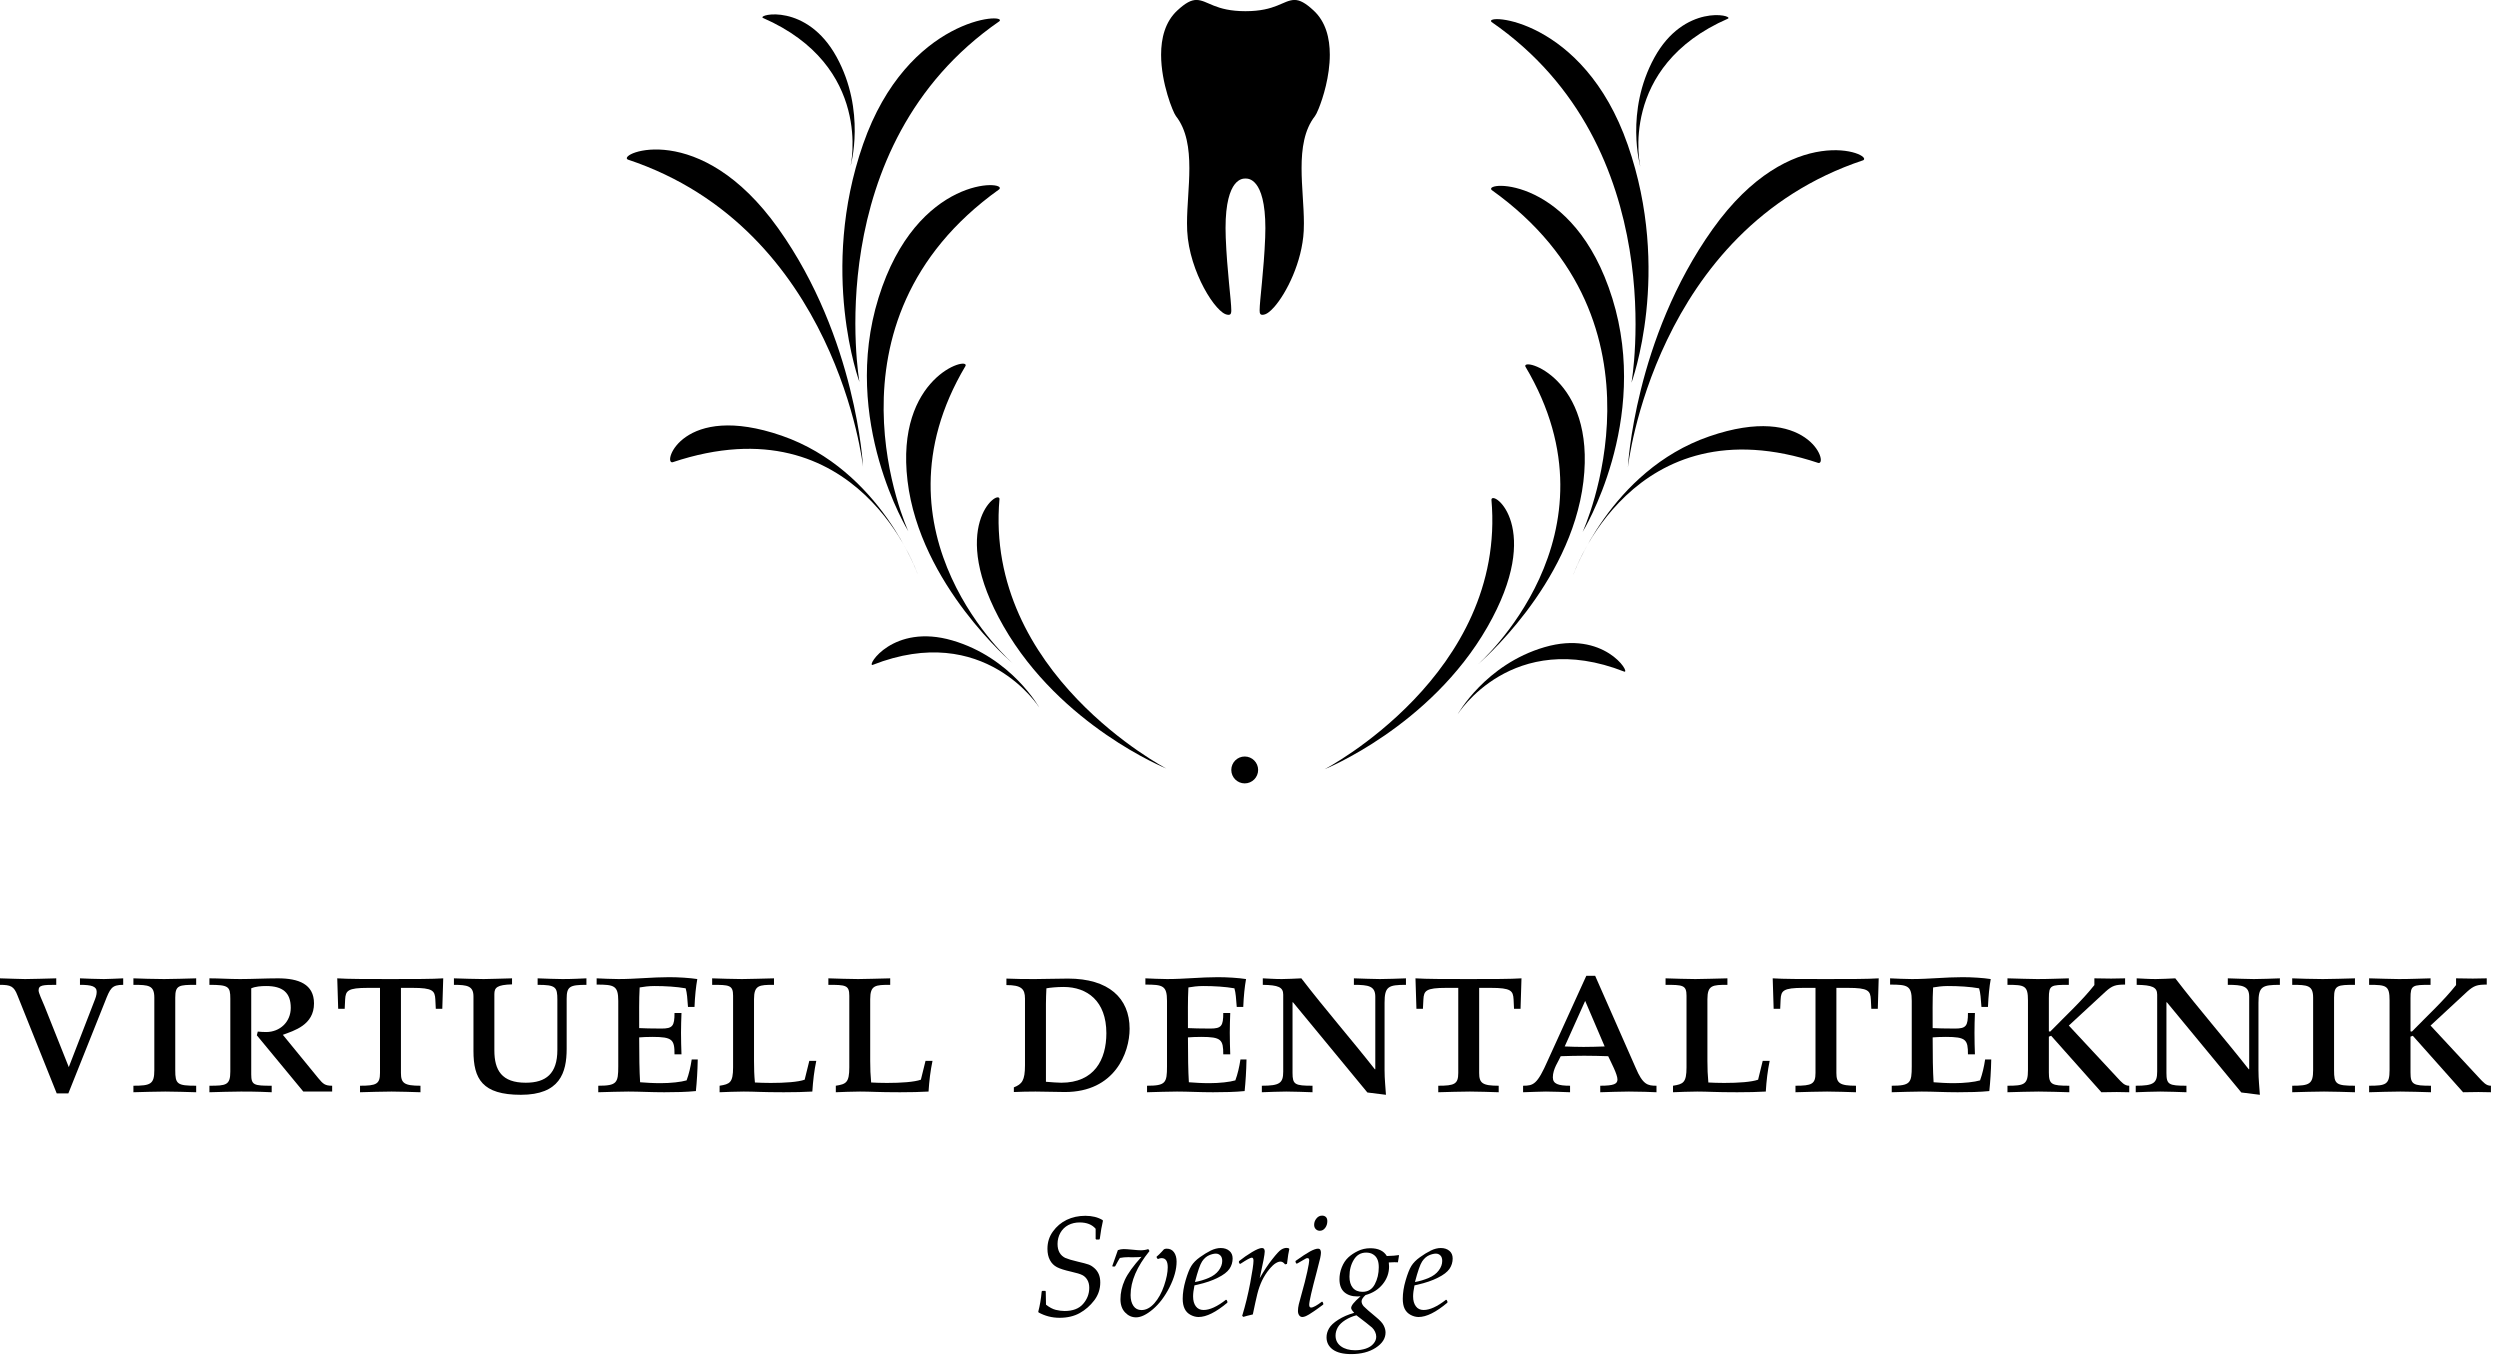 <svg width="236" height="128" viewBox="0 0 236 128" fill="none" xmlns="http://www.w3.org/2000/svg">
<g clip-path="url(#clip0_523_45)">
<path d="M153.341 63.405C142.74 59.236 137.604 67.426 137.604 67.426C137.604 67.426 140.221 62.719 145.813 61.089C151.409 59.459 153.937 63.531 153.341 63.405Z" fill="black"/>
<path d="M140.799 2.073C157.924 13.902 154.012 36.128 154.012 36.128C154.012 36.128 157.857 25.712 153.661 13.676C149.468 1.642 139.975 1.246 140.799 2.073Z" fill="black"/>
<path d="M163.131 1.754C152.688 6.304 154.845 15.727 154.845 15.727C154.845 15.727 153.372 10.546 156.172 5.439C158.976 0.332 163.641 1.425 163.131 1.754Z" fill="black"/>
<path d="M140.812 17.936C158.471 30.537 149.399 50.214 149.399 50.214C149.399 50.214 155.819 39.794 152.208 28.174C148.596 16.556 139.98 17.089 140.812 17.936Z" fill="black"/>
<path d="M143.996 34.603C153.471 50.531 139.519 62.715 139.519 62.715C139.519 62.715 148.297 55.277 149.473 45.461C150.645 35.645 143.635 33.671 143.996 34.603Z" fill="black"/>
<path d="M171.656 43.705C154.079 37.826 148.511 54.281 148.511 54.281C148.511 54.281 152.004 44.428 161.348 41.197C170.692 37.969 172.643 43.858 171.656 43.705Z" fill="black"/>
<path d="M175.888 15.128C156.136 21.692 153.671 44.125 153.671 44.125C153.671 44.125 154.284 32.006 161.677 21.626C169.073 11.245 176.908 14.568 175.888 15.128Z" fill="black"/>
<path d="M140.791 47.164C142.241 63.639 125.041 72.617 125.041 72.617C125.041 72.617 135.008 68.602 140.403 59.201C145.795 49.801 140.883 46.22 140.791 47.164Z" fill="black"/>
<path d="M94.344 2.005C77.219 13.834 81.131 36.059 81.131 36.059C81.131 36.059 77.284 25.645 81.478 13.608C85.674 1.574 95.169 1.18 94.344 2.005Z" fill="black"/>
<path d="M72.011 1.688C82.456 6.236 80.298 15.66 80.298 15.66C80.298 15.66 81.774 10.478 78.971 5.371C76.167 0.264 71.501 1.356 72.011 1.688Z" fill="black"/>
<path d="M94.331 17.867C76.672 30.47 85.744 50.146 85.744 50.146C85.744 50.146 79.324 39.727 82.935 28.108C86.545 16.49 95.162 17.022 94.331 17.867Z" fill="black"/>
<path d="M91.149 34.537C81.672 50.464 95.626 62.646 95.626 62.646C95.626 62.646 86.844 55.211 85.671 45.394C84.498 35.577 91.508 33.604 91.149 34.537Z" fill="black"/>
<path d="M63.488 43.638C81.064 37.758 86.632 54.214 86.632 54.214C86.632 54.214 83.139 44.36 73.794 41.129C64.451 37.902 62.5 43.792 63.488 43.638Z" fill="black"/>
<path d="M59.258 15.061C79.008 21.624 81.472 44.058 81.472 44.058C81.472 44.058 80.86 31.938 73.465 21.558C66.07 11.178 58.235 14.5 59.258 15.061Z" fill="black"/>
<path d="M82.369 62.77C92.968 58.603 98.107 66.793 98.107 66.793C98.107 66.793 95.488 62.084 89.895 60.455C84.302 58.825 81.774 62.898 82.369 62.77Z" fill="black"/>
<path d="M94.352 47.095C92.9 63.572 110.105 72.55 110.105 72.55C110.105 72.55 100.135 68.535 94.742 59.135C89.347 49.735 94.261 46.152 94.352 47.095Z" fill="black"/>
<path d="M118.768 72.682C118.768 73.383 118.201 73.952 117.502 73.952C116.803 73.952 116.234 73.383 116.234 72.682C116.234 71.983 116.803 71.414 117.502 71.414C118.201 71.414 118.768 71.983 118.768 72.682Z" fill="black"/>
<path d="M123.891 1.115L124.003 0.99C125.164 2.061 125.534 3.618 125.534 5.165C125.534 7.194 124.899 9.235 124.475 10.271C124.33 10.62 124.221 10.843 124.135 10.957C123.123 12.246 122.867 14.008 122.869 15.88C122.869 17.625 123.089 19.456 123.089 21.075C123.089 21.322 123.083 21.563 123.072 21.798C122.919 24.731 121.447 27.669 120.278 28.99C119.881 29.428 119.541 29.707 119.185 29.719C119.153 29.719 119.125 29.716 119.096 29.712C119.013 29.695 118.972 29.637 118.955 29.603C118.937 29.566 118.928 29.537 118.922 29.506C118.911 29.443 118.909 29.374 118.909 29.288C118.909 28.399 119.312 25.54 119.433 22.43C119.445 22.115 119.451 21.816 119.451 21.535C119.451 19.128 119.02 17.951 118.581 17.394C118.144 16.841 117.721 16.858 117.571 16.853C117.421 16.858 116.999 16.841 116.559 17.394C116.125 17.951 115.69 19.128 115.692 21.535C115.692 21.816 115.698 22.115 115.71 22.43C115.83 25.54 116.234 28.399 116.234 29.288C116.23 29.42 116.235 29.499 116.19 29.601C116.174 29.634 116.132 29.695 116.046 29.712C116.016 29.716 115.987 29.719 115.958 29.719C115.604 29.707 115.263 29.428 114.867 28.99C114.475 28.55 114.053 27.93 113.656 27.19C112.865 25.712 112.17 23.753 112.071 21.798C112.058 21.563 112.054 21.322 112.054 21.075C112.054 19.456 112.275 17.625 112.275 15.88C112.275 14.008 112.02 12.248 111.007 10.957C110.921 10.843 110.813 10.62 110.669 10.271C110.527 9.926 110.36 9.468 110.206 8.939C109.891 7.875 109.608 6.519 109.608 5.165C109.608 3.618 109.981 2.061 111.138 0.99C111.913 0.272 112.435 -0.005 112.953 -0.005C114.028 0.024 114.698 1.057 117.571 1.056C120.442 1.057 121.115 0.024 122.191 -0.005C122.706 -0.005 123.229 0.272 124.003 0.99L123.891 1.115Z" fill="black"/>
<path d="M5.354 103.217L1.645 93.957C1.315 93.102 1.01 92.969 0 92.969V92.355C1.096 92.378 1.755 92.423 2.369 92.423C3.158 92.423 4.214 92.378 5.31 92.355V92.969C4.039 92.969 3.643 92.991 3.643 93.497C3.643 93.736 3.949 94.374 4.214 95.01L6.494 100.735L8.886 94.551C9.017 94.221 9.127 93.935 9.127 93.629C9.127 93.102 8.623 92.969 7.549 92.969V92.355C8.294 92.378 8.953 92.423 9.806 92.423C10.313 92.423 10.883 92.378 11.63 92.355V92.969C10.533 92.969 10.403 93.297 9.895 94.595L6.452 103.217H5.354Z" fill="black"/>
<path d="M14.568 94.178C14.568 93.013 14.042 92.969 12.594 92.969V92.355C13.384 92.378 14.35 92.423 15.491 92.423C16.544 92.423 17.312 92.378 18.519 92.355V92.969C16.895 92.969 16.544 92.991 16.544 94.178V101.025C16.544 102.341 16.721 102.493 18.519 102.493V103.108C17.553 103.087 16.588 103.043 15.601 103.043C14.59 103.043 13.604 103.087 12.594 103.108V102.493C14.217 102.493 14.568 102.341 14.568 101.025V94.178Z" fill="black"/>
<path d="M19.769 102.493C21.348 102.493 21.742 102.447 21.742 101.153V94.265C21.742 93.124 21.568 92.969 19.769 92.969V92.355C20.712 92.355 21.612 92.423 22.664 92.423C23.807 92.423 25.078 92.355 26.241 92.355C28.194 92.355 29.642 92.903 29.642 94.724C29.642 96.768 27.757 97.292 26.701 97.687L30.058 101.792C30.497 102.319 30.674 102.493 31.355 102.493V103.043H28.632L24.246 97.733L24.333 97.381C24.574 97.403 24.815 97.424 25.123 97.424C26.44 97.424 27.448 96.457 27.448 95.142C27.448 93.715 26.701 93.081 25.123 93.081C24.64 93.081 24.114 93.124 23.716 93.297V101.417C23.716 102.447 23.982 102.493 25.648 102.493V103.108C25.123 103.087 24.355 103.043 22.753 103.043C21.764 103.043 20.777 103.087 19.769 103.108V102.493Z" fill="black"/>
<path d="M33.986 102.493C35.523 102.493 35.872 102.341 35.872 101.285V93.255H34.732C32.823 93.255 32.627 93.519 32.581 94.352L32.539 95.23H31.925L31.836 92.355C32.889 92.423 34.469 92.423 36.838 92.423C39.208 92.423 40.788 92.423 41.841 92.355L41.753 95.23H41.139L41.096 94.352C41.052 93.519 40.854 93.255 38.945 93.255H37.849V101.285C37.849 102.251 38.156 102.493 39.692 102.493V103.108C38.791 103.087 37.893 103.043 36.968 103.043C35.982 103.043 34.973 103.087 33.986 103.108V102.493Z" fill="black"/>
<path d="M46.668 99.157C46.668 101.043 47.371 102.209 49.632 102.209C51.541 102.209 52.615 101.354 52.615 99.114V94.374C52.615 93.169 52.462 92.969 50.752 92.969V92.355C51.541 92.378 52.33 92.423 53.097 92.423C54.064 92.423 54.786 92.378 55.359 92.355V92.969C53.779 92.969 53.493 93.124 53.493 94.289V99.006C53.493 101.264 52.856 103.349 49.17 103.349C45.528 103.349 44.695 101.855 44.695 99.203V94.066C44.695 93.081 44.125 92.969 42.851 92.969V92.355C43.794 92.378 44.739 92.423 45.66 92.423C46.362 92.423 47.064 92.378 48.336 92.355V92.924C46.932 92.969 46.668 93.213 46.668 93.847V99.157Z" fill="black"/>
<path d="M58.364 94.484C58.364 93.037 57.969 92.946 56.323 92.946V92.355C57.003 92.378 57.616 92.423 58.386 92.423C59.198 92.423 59.987 92.378 60.777 92.334C61.568 92.289 62.378 92.245 63.167 92.245C64.046 92.245 65.122 92.313 65.825 92.423C65.692 93.169 65.605 94.001 65.561 95.056H64.946C64.883 94.221 64.86 93.76 64.726 93.297C63.873 93.147 62.816 93.081 61.764 93.081C61.238 93.081 60.777 93.147 60.383 93.214C60.318 94.352 60.339 95.78 60.339 97.052C60.842 97.074 61.435 97.096 62.444 97.096C63.497 97.096 63.674 96.857 63.674 95.626H64.332C64.31 96.217 64.288 96.896 64.288 97.491C64.288 98.173 64.31 98.917 64.332 99.531H63.674C63.674 98.151 63.497 97.883 61.588 97.883C61.041 97.883 60.69 97.905 60.339 97.93C60.339 99.683 60.36 101.131 60.426 102.165C61.019 102.209 61.611 102.251 62.357 102.251C63.323 102.251 64.288 102.142 64.815 101.988C65.035 101.396 65.188 100.735 65.297 100.012H65.868C65.846 101.131 65.779 102.142 65.692 102.997C64.815 103.087 63.738 103.108 62.708 103.108C61.435 103.108 60.36 103.043 59.308 103.043C58.32 103.043 57.552 103.087 56.476 103.108V102.493C58.233 102.493 58.364 102.229 58.364 100.672V94.484Z" fill="black"/>
<path d="M69.203 94.001C69.203 92.991 68.852 92.969 67.228 92.969V92.355C68.236 92.378 69.026 92.423 70.036 92.423C70.782 92.423 71.858 92.378 73.065 92.355V92.969C71.66 92.969 71.179 92.991 71.179 94.328V100.144C71.179 100.892 71.198 101.481 71.264 102.187C71.706 102.209 72.144 102.229 72.757 102.229C74.118 102.229 75.347 102.142 75.96 101.923L76.399 100.144H77.057C76.859 101.087 76.75 102.009 76.685 103.043C75.96 103.087 74.951 103.108 73.987 103.108C71.88 103.108 71.242 103.043 70.212 103.043C69.29 103.043 68.697 103.087 67.93 103.108V102.493C68.894 102.341 69.203 102.209 69.203 100.758V94.001Z" fill="black"/>
<path d="M80.174 94.001C80.174 92.991 79.822 92.969 78.198 92.969V92.355C79.208 92.378 79.997 92.423 81.008 92.423C81.753 92.423 82.828 92.378 84.035 92.355V92.969C82.631 92.969 82.147 92.991 82.147 94.328V100.144C82.147 100.892 82.17 101.481 82.236 102.187C82.675 102.209 83.113 102.229 83.727 102.229C85.089 102.229 86.318 102.142 86.931 101.923L87.37 100.144H88.029C87.832 101.087 87.721 102.009 87.655 103.043C86.931 103.087 85.922 103.108 84.958 103.108C82.85 103.108 82.214 103.043 81.182 103.043C80.261 103.043 79.669 103.087 78.901 103.108V102.493C79.867 102.341 80.174 102.209 80.174 100.758V94.001Z" fill="black"/>
<path d="M98.737 102.12C99.351 102.165 99.812 102.209 100.183 102.209C103.3 102.209 104.441 100.037 104.441 97.534C104.441 94.506 102.642 93.169 100.403 93.169C99.766 93.169 99.11 93.233 98.781 93.297C98.758 93.847 98.737 94.221 98.737 94.769V102.12ZM96.759 94.265C96.759 93.342 96.409 92.991 95.005 92.991V92.378C95.927 92.423 96.759 92.423 97.727 92.423C98.758 92.423 99.701 92.378 100.819 92.378C104.66 92.378 106.635 94.221 106.635 97.117C106.635 99.379 105.231 103.087 100.535 103.087C99.613 103.087 98.647 103.043 97.748 103.043C97.045 103.043 96.344 103.061 95.708 103.087V102.647C96.475 102.341 96.759 102.009 96.759 100.563V94.265Z" fill="black"/>
<path d="M110.165 94.484C110.165 93.037 109.769 92.946 108.125 92.946V92.355C108.805 92.378 109.42 92.423 110.188 92.423C111.002 92.423 111.791 92.378 112.581 92.334C113.37 92.289 114.182 92.245 114.971 92.245C115.848 92.245 116.925 92.313 117.627 92.423C117.494 93.169 117.407 94.001 117.363 95.056H116.749C116.683 94.221 116.661 93.76 116.529 93.297C115.674 93.147 114.62 93.081 113.569 93.081C113.041 93.081 112.581 93.147 112.185 93.214C112.12 94.352 112.142 95.78 112.142 97.052C112.645 97.074 113.24 97.096 114.247 97.096C115.302 97.096 115.476 96.857 115.476 95.626H116.135C116.113 96.217 116.091 96.896 116.091 97.491C116.091 98.173 116.113 98.917 116.135 99.531H115.476C115.476 98.151 115.302 97.883 113.391 97.883C112.844 97.883 112.493 97.905 112.142 97.93C112.142 99.683 112.165 101.131 112.229 102.165C112.821 102.209 113.412 102.251 114.158 102.251C115.125 102.251 116.091 102.142 116.617 101.988C116.835 101.396 116.989 100.735 117.099 100.012H117.67C117.649 101.131 117.58 102.142 117.494 102.997C116.617 103.087 115.542 103.108 114.511 103.108C113.24 103.108 112.165 103.043 111.11 103.043C110.122 103.043 109.354 103.087 108.28 103.108V102.493C110.034 102.493 110.165 102.229 110.165 100.672V94.484Z" fill="black"/>
<path d="M121.136 93.892C121.136 93.191 120.677 92.991 119.208 92.969V92.355C119.777 92.378 120.305 92.423 121.005 92.423C121.575 92.423 122.256 92.378 122.848 92.355C125.086 95.272 127.521 98.061 129.783 100.936H129.828V94.089C129.828 93.081 129.191 92.969 127.808 92.969V92.355C128.708 92.378 129.563 92.423 130.263 92.423C131.098 92.423 131.889 92.378 132.722 92.355V92.969C131.053 92.969 130.703 93.124 130.703 94.66V101.025C130.703 101.901 130.792 102.625 130.834 103.349L129.081 103.13L122.06 94.617H122.015V101.285C122.015 102.384 122.234 102.493 123.901 102.493V103.108C123.091 103.087 122.256 103.043 121.422 103.043C120.656 103.043 119.864 103.087 119.118 103.108V102.493C120.807 102.493 121.136 102.251 121.136 101.153V93.892Z" fill="black"/>
<path d="M135.772 102.493C137.305 102.493 137.66 102.341 137.66 101.285V93.255H136.519C134.608 93.255 134.411 93.519 134.369 94.352L134.324 95.23H133.711L133.621 92.355C134.675 92.423 136.252 92.423 138.624 92.423C140.995 92.423 142.575 92.423 143.628 92.355L143.54 95.23H142.924L142.883 94.352C142.837 93.519 142.639 93.255 140.731 93.255H139.633V101.285C139.633 102.251 139.94 102.493 141.477 102.493V103.108C140.58 103.087 139.679 103.043 138.757 103.043C137.773 103.043 136.759 103.087 135.772 103.108V102.493Z" fill="black"/>
<path d="M147.708 98.785C148.28 98.807 148.849 98.829 149.485 98.829C150.187 98.829 150.759 98.807 151.48 98.785L149.64 94.484L147.708 98.785ZM150.583 92.117L154.399 100.781C155.081 102.405 155.541 102.493 156.372 102.493V103.108C156.025 103.087 154.705 103.043 153.764 103.043C152.843 103.043 152.031 103.087 151.063 103.108V102.493C152.361 102.493 152.688 102.319 152.688 101.901C152.688 101.417 152.099 100.321 151.813 99.706C151.063 99.683 150.319 99.662 149.551 99.662C148.827 99.662 148.08 99.683 147.333 99.706C147.139 100.167 146.588 100.892 146.588 101.702C146.588 102.319 147.092 102.493 148.213 102.493V103.108C147.489 103.087 146.721 103.043 145.931 103.043C145.273 103.043 144.767 103.087 143.779 103.108V102.493C144.767 102.493 145.119 102.362 146.104 100.123L149.747 92.117H150.583Z" fill="black"/>
<path d="M159.207 94.001C159.207 92.991 158.856 92.969 157.229 92.969V92.355C158.239 92.378 159.029 92.423 160.039 92.423C160.784 92.423 161.859 92.378 163.068 92.355V92.969C161.664 92.969 161.18 92.991 161.18 94.328V100.144C161.18 100.892 161.203 101.481 161.268 102.187C161.704 102.209 162.149 102.229 162.757 102.229C164.12 102.229 165.348 102.142 165.965 101.923L166.4 100.144H167.057C166.863 101.087 166.753 102.009 166.691 103.043C165.965 103.087 164.952 103.108 163.988 103.108C161.883 103.108 161.247 103.043 160.216 103.043C159.291 103.043 158.7 103.087 157.932 103.108V102.493C158.895 102.341 159.207 102.209 159.207 100.758V94.001Z" fill="black"/>
<path d="M169.493 102.493C171.031 102.493 171.383 102.341 171.383 101.285V93.255H170.24C168.329 93.255 168.133 93.519 168.091 94.352L168.051 95.23H167.432L167.343 92.355C168.396 92.423 169.977 92.423 172.351 92.423C174.716 92.423 176.296 92.423 177.349 92.355L177.265 95.23H176.652L176.608 94.352C176.563 93.519 176.364 93.255 174.452 93.255H173.355V101.285C173.355 102.251 173.667 102.493 175.204 102.493V103.108C174.301 103.087 173.399 103.043 172.479 103.043C171.493 103.043 170.485 103.087 169.493 103.108V102.493Z" fill="black"/>
<path d="M180.469 94.484C180.469 93.037 180.073 92.946 178.425 92.946V92.355C179.105 92.378 179.723 92.423 180.492 92.423C181.3 92.423 182.091 92.378 182.881 92.334C183.667 92.289 184.481 92.245 185.273 92.245C186.148 92.245 187.223 92.313 187.925 92.423C187.791 93.169 187.713 94.001 187.663 95.056H187.049C186.984 94.221 186.961 93.76 186.828 93.297C185.975 93.147 184.92 93.081 183.868 93.081C183.339 93.081 182.881 93.147 182.485 93.214C182.42 94.352 182.443 95.78 182.443 97.052C182.948 97.074 183.54 97.096 184.548 97.096C185.601 97.096 185.775 96.857 185.775 95.626H186.433C186.409 96.217 186.392 96.896 186.392 97.491C186.392 98.173 186.409 98.917 186.433 99.531H185.775C185.775 98.151 185.601 97.883 183.691 97.883C183.144 97.883 182.793 97.905 182.443 97.93C182.443 99.683 182.463 101.131 182.531 102.165C183.121 102.209 183.717 102.251 184.459 102.251C185.424 102.251 186.392 102.142 186.916 101.988C187.133 101.396 187.289 100.735 187.396 100.012H187.973C187.951 101.131 187.881 102.142 187.791 102.997C186.916 103.087 185.841 103.108 184.809 103.108C183.54 103.108 182.463 103.043 181.411 103.043C180.424 103.043 179.656 103.087 178.58 103.108V102.493C180.336 102.493 180.469 102.229 180.469 100.672V94.484Z" fill="black"/>
<path d="M195.297 92.969C193.591 92.969 193.413 92.991 193.413 94.221V97.359L193.541 97.381C195.124 95.758 196.527 94.484 197.709 92.991V92.355C198.348 92.355 198.767 92.378 199.292 92.378C199.665 92.378 200.121 92.355 200.608 92.355V92.946C199.708 92.946 199.403 93.036 198.767 93.607L195.297 96.813L199.887 101.746C200.299 102.187 200.545 102.493 201.001 102.493V103.108C200.608 103.108 200.212 103.087 199.821 103.087C199.335 103.087 198.851 103.108 198.371 103.108L193.629 97.777L193.413 97.86V101.242C193.413 102.384 193.679 102.493 195.344 102.493V103.108C194.397 103.087 193.413 103.043 192.448 103.043C191.48 103.043 190.493 103.087 189.505 103.108V102.493C191.084 102.493 191.44 102.384 191.44 101.025V94.439C191.44 93.036 191.129 92.969 189.505 92.969V92.355C190.716 92.378 191.44 92.423 192.315 92.423C193.456 92.423 194.243 92.378 195.297 92.355V92.969Z" fill="black"/>
<path d="M203.637 93.892C203.637 93.191 203.175 92.991 201.704 92.969V92.355C202.277 92.378 202.807 92.423 203.503 92.423C204.076 92.423 204.752 92.378 205.348 92.355C207.583 95.272 210.023 98.061 212.279 100.936H212.324V94.089C212.324 93.081 211.693 92.969 210.305 92.969V92.355C211.208 92.378 212.061 92.423 212.764 92.423C213.595 92.423 214.387 92.378 215.221 92.355V92.969C213.551 92.969 213.199 93.124 213.199 94.66V101.025C213.199 101.901 213.288 102.625 213.332 103.349L211.581 103.13L204.556 94.617H204.512V101.285C204.512 102.384 204.735 102.493 206.4 102.493V103.108C205.587 103.087 204.752 103.043 203.921 103.043C203.157 103.043 202.365 103.087 201.613 103.108V102.493C203.308 102.493 203.637 102.251 203.637 101.153V93.892Z" fill="black"/>
<path d="M218.359 94.178C218.359 93.013 217.833 92.969 216.385 92.969V92.355C217.176 92.378 218.136 92.423 219.277 92.423C220.335 92.423 221.099 92.378 222.308 92.355V92.969C220.683 92.969 220.335 92.991 220.335 94.178V101.025C220.335 102.341 220.508 102.493 222.308 102.493V103.108C221.339 103.087 220.375 103.043 219.389 103.043C218.381 103.043 217.393 103.087 216.385 103.108V102.493C218.007 102.493 218.359 102.341 218.359 101.025V94.178Z" fill="black"/>
<path d="M229.444 92.969C227.728 92.969 227.552 92.991 227.552 94.221V97.359L227.684 97.381C229.267 95.758 230.667 94.484 231.852 92.991V92.355C232.488 92.355 232.905 92.378 233.435 92.378C233.803 92.378 234.267 92.355 234.749 92.355V92.946C233.848 92.946 233.543 93.036 232.905 93.607L229.444 96.813L234.025 101.746C234.444 102.187 234.687 102.493 235.145 102.493V103.108C234.749 103.108 234.353 103.087 233.957 103.087C233.475 103.087 232.995 103.108 232.515 103.108L227.769 97.777L227.552 97.86V101.242C227.552 102.384 227.813 102.493 229.484 102.493V103.108C228.537 103.087 227.552 103.043 226.587 103.043C225.623 103.043 224.636 103.087 223.645 103.108V102.493C225.227 102.493 225.575 102.384 225.575 101.025V94.439C225.575 93.036 225.272 92.969 223.645 92.969V92.355C224.851 92.378 225.575 92.423 226.453 92.423C227.596 92.423 228.388 92.378 229.444 92.355V92.969Z" fill="black"/>
<path d="M98.013 123.819C98.166 123.241 98.274 122.612 98.335 121.914L98.397 121.858H98.673L98.718 121.908L98.743 123.162C99.066 123.415 99.374 123.579 99.665 123.651C99.961 123.721 100.236 123.758 100.498 123.758C101.274 123.758 101.857 123.539 102.244 123.091C102.63 122.647 102.826 122.139 102.826 121.57C102.826 121.277 102.765 121.029 102.648 120.829C102.529 120.625 102.375 120.474 102.184 120.374C101.988 120.269 101.633 120.163 101.11 120.045C100.51 119.91 100.068 119.77 99.779 119.621C99.496 119.474 99.27 119.251 99.116 118.958C98.959 118.668 98.879 118.309 98.879 117.888C98.879 117.269 99.05 116.724 99.397 116.251C99.741 115.77 100.173 115.408 100.698 115.152C101.224 114.9 101.812 114.772 102.458 114.772C103.092 114.772 103.638 114.905 104.091 115.178L104.115 115.255C104.01 115.683 103.912 116.247 103.819 116.954L103.768 117.011H103.482L103.429 116.954V115.996C103.091 115.599 102.587 115.398 101.918 115.398C101.523 115.398 101.167 115.481 100.844 115.648C100.527 115.816 100.277 116.063 100.098 116.379C99.924 116.696 99.832 117.047 99.832 117.426C99.832 117.758 99.898 118.039 100.029 118.263C100.164 118.487 100.346 118.647 100.579 118.756C100.81 118.855 101.208 118.975 101.767 119.105C102.225 119.209 102.553 119.3 102.749 119.367C102.942 119.433 103.127 119.55 103.308 119.709C103.491 119.87 103.627 120.059 103.723 120.282C103.819 120.505 103.865 120.767 103.865 121.069C103.865 121.691 103.675 122.256 103.295 122.756C102.917 123.255 102.461 123.655 101.927 123.953C101.395 124.25 100.76 124.4 100.021 124.4C99.313 124.4 98.655 124.231 98.04 123.894L98.013 123.819Z" fill="black"/>
<path d="M104.999 119.513L105.527 118.012C105.718 117.945 105.899 117.913 106.081 117.913C106.234 117.913 106.508 117.931 106.908 117.97C107.263 118.008 107.519 118.026 107.685 118.026C107.945 118.026 108.185 117.986 108.397 117.913L108.513 118.096C107.323 119.564 106.728 120.944 106.728 122.256C106.728 122.677 106.816 123.017 106.995 123.279C107.173 123.539 107.427 123.67 107.76 123.67C108.187 123.67 108.591 123.456 108.971 123.029C109.348 122.603 109.653 122.053 109.886 121.379C110.117 120.703 110.234 120.118 110.234 119.629C110.234 119.054 110.041 118.767 109.656 118.767C109.55 118.767 109.445 118.794 109.342 118.842L109.27 118.836L109.187 118.703V118.625C109.342 118.501 109.505 118.345 109.68 118.152L109.88 117.931C109.956 117.894 110.041 117.874 110.136 117.874C110.433 117.874 110.662 117.986 110.825 118.212C110.987 118.439 111.07 118.731 111.07 119.094C111.07 119.824 110.849 120.634 110.409 121.505C109.966 122.378 109.445 123.073 108.839 123.589C108.234 124.104 107.702 124.358 107.243 124.358C106.848 124.358 106.501 124.203 106.209 123.894C105.916 123.589 105.771 123.17 105.771 122.647C105.771 122.035 105.909 121.431 106.182 120.829C106.46 120.221 106.986 119.495 107.76 118.639C107.662 118.669 107.344 118.689 106.813 118.689L106.532 118.675C106.244 118.675 105.975 118.699 105.718 118.749C105.642 118.855 105.498 119.113 105.28 119.524L105.218 119.564H105.04L104.999 119.513Z" fill="black"/>
<path d="M112.803 121.024C113.258 120.94 113.692 120.811 114.101 120.636C114.513 120.461 114.826 120.225 115.049 119.932C115.265 119.639 115.378 119.337 115.378 119.034C115.378 118.803 115.317 118.625 115.2 118.514C115.083 118.4 114.942 118.342 114.775 118.342C114.594 118.342 114.38 118.394 114.135 118.499C113.89 118.605 113.671 118.794 113.481 119.073C113.292 119.352 113.068 120.003 112.803 121.024ZM115.8 122.722L115.87 122.884L115.86 122.974C114.791 123.872 113.886 124.325 113.141 124.325C112.896 124.325 112.652 124.262 112.398 124.13C112.144 123.996 111.956 123.807 111.836 123.557C111.711 123.308 111.647 122.993 111.647 122.607C111.647 122.061 111.74 121.484 111.919 120.868C112.099 120.255 112.278 119.8 112.459 119.508C112.64 119.215 112.909 118.939 113.271 118.68C113.632 118.422 113.975 118.212 114.296 118.052C114.62 117.896 114.934 117.813 115.24 117.813C115.568 117.813 115.839 117.902 116.047 118.078C116.257 118.25 116.36 118.492 116.36 118.803C116.36 119.153 116.263 119.479 116.062 119.776C115.863 120.071 115.497 120.352 114.966 120.616C114.437 120.886 113.803 121.1 113.061 121.27L112.757 121.34C112.67 121.758 112.628 122.107 112.628 122.384C112.628 122.775 112.714 123.086 112.886 123.318C113.061 123.55 113.303 123.663 113.615 123.663C114.205 123.663 114.907 123.339 115.729 122.697L115.8 122.722Z" fill="black"/>
<path d="M117.378 124.313L117.261 124.222C117.566 123.229 117.817 122.187 118.023 121.104C118.226 120.019 118.33 119.323 118.33 119.015C118.33 118.82 118.277 118.722 118.171 118.722C118.041 118.722 117.682 118.918 117.092 119.308L117.011 119.29L116.946 119.146L116.967 119.048C117.352 118.738 117.761 118.457 118.187 118.199C118.615 117.945 118.929 117.813 119.132 117.813C119.305 117.813 119.391 117.925 119.391 118.141C119.391 118.394 119.234 119.237 118.916 120.665C119.32 119.954 119.714 119.358 120.104 118.87C120.489 118.379 120.766 118.078 120.938 117.97C121.11 117.861 121.282 117.802 121.451 117.802C121.529 117.802 121.604 117.82 121.687 117.855L121.708 117.928C121.644 118.164 121.573 118.628 121.492 119.314L121.309 119.357C121.179 119.18 121.033 119.094 120.872 119.094C120.748 119.094 120.602 119.141 120.433 119.243C120.26 119.342 120.047 119.543 119.794 119.849C119.546 120.153 119.328 120.497 119.14 120.88C118.955 121.269 118.807 121.687 118.693 122.144C118.581 122.6 118.438 123.25 118.266 124.083C117.823 124.185 117.529 124.262 117.378 124.313Z" fill="black"/>
<path d="M124.055 115.626C124.055 115.396 124.13 115.195 124.278 115.018C124.421 114.84 124.598 114.755 124.807 114.755C124.956 114.755 125.076 114.8 125.166 114.888C125.26 114.979 125.299 115.112 125.299 115.279C125.299 115.514 125.235 115.729 125.099 115.91C124.963 116.092 124.796 116.185 124.593 116.185C124.44 116.185 124.313 116.133 124.21 116.03C124.107 115.926 124.055 115.79 124.055 115.626ZM122.355 119.261L122.291 119.113L122.31 119.027C122.902 118.603 123.357 118.306 123.677 118.131C123.995 117.962 124.245 117.874 124.432 117.874C124.606 117.874 124.698 118.005 124.698 118.258C124.698 118.376 124.672 118.544 124.628 118.758C124.579 118.972 124.473 119.406 124.3 120.056C123.829 121.816 123.589 122.854 123.589 123.172C123.589 123.347 123.652 123.433 123.771 123.433C123.956 123.433 124.295 123.25 124.789 122.878L124.854 122.9L124.922 123.069L124.914 123.148C124.606 123.383 124.295 123.607 123.973 123.824C123.653 124.042 123.424 124.18 123.284 124.238C123.148 124.297 123.033 124.325 122.946 124.325C122.813 124.325 122.713 124.268 122.637 124.157C122.562 124.047 122.527 123.912 122.527 123.758C122.527 123.565 122.554 123.355 122.606 123.131C122.664 122.906 122.729 122.658 122.807 122.384C123.091 121.379 123.291 120.589 123.411 120.025C123.531 119.461 123.589 119.113 123.589 118.99C123.589 118.842 123.539 118.767 123.44 118.767C123.372 118.767 123.308 118.78 123.251 118.818C123.191 118.847 122.912 119.008 122.429 119.29L122.355 119.261Z" fill="black"/>
<path d="M127.389 120.513C127.389 120.962 127.494 121.314 127.704 121.568C127.917 121.82 128.218 121.949 128.618 121.949C129.139 121.949 129.529 121.712 129.779 121.237C130.031 120.763 130.156 120.226 130.156 119.629C130.156 119.331 130.117 119.083 130.027 118.886C129.943 118.687 129.807 118.527 129.625 118.417C129.446 118.301 129.227 118.245 128.964 118.245C128.463 118.245 128.072 118.47 127.802 118.918C127.525 119.364 127.389 119.897 127.389 120.513ZM128.045 124.163C127.678 124.255 127.328 124.405 126.997 124.612C126.667 124.823 126.432 125.05 126.29 125.297C126.151 125.548 126.076 125.804 126.076 126.075C126.076 126.508 126.251 126.849 126.592 127.096C126.93 127.339 127.373 127.464 127.917 127.464C128.29 127.464 128.631 127.408 128.935 127.308C129.243 127.201 129.485 127.051 129.653 126.845C129.829 126.643 129.916 126.425 129.916 126.185C129.916 126.034 129.881 125.88 129.807 125.721C129.731 125.565 129.64 125.432 129.525 125.325C129.411 125.221 129.222 125.069 128.961 124.866L128.045 124.163ZM127.838 123.93C127.641 123.726 127.549 123.571 127.549 123.474C127.549 123.366 127.609 123.233 127.744 123.059C127.877 122.888 128.113 122.658 128.435 122.368C128.315 122.38 128.21 122.384 128.13 122.384C127.614 122.384 127.204 122.246 126.899 121.978C126.597 121.706 126.446 121.3 126.446 120.763C126.446 120.386 126.516 120.005 126.665 119.633C126.815 119.256 127.015 118.951 127.268 118.711C127.521 118.474 127.828 118.269 128.185 118.096C128.544 117.922 128.934 117.833 129.356 117.833C130.104 117.833 130.622 118.078 130.915 118.568C131.42 118.554 131.794 118.527 132.041 118.48L132.068 118.514L131.964 119.163C131.849 119.156 131.734 119.153 131.622 119.153C131.476 119.153 131.3 119.163 131.102 119.176C131.12 119.314 131.128 119.444 131.128 119.556C131.128 120.172 130.93 120.729 130.528 121.226C130.125 121.724 129.583 122.068 128.903 122.256C128.657 122.481 128.533 122.677 128.533 122.84C128.533 123.004 128.601 123.162 128.726 123.307C128.855 123.453 129.244 123.793 129.889 124.325C130.263 124.633 130.511 124.894 130.622 125.129C130.737 125.357 130.795 125.579 130.795 125.788C130.795 126.344 130.489 126.828 129.87 127.228C129.255 127.628 128.481 127.827 127.552 127.827C126.797 127.827 126.219 127.685 125.818 127.397C125.424 127.109 125.225 126.724 125.225 126.242C125.225 125.961 125.299 125.681 125.459 125.402C125.617 125.124 125.907 124.852 126.334 124.583C126.763 124.308 127.258 124.095 127.838 123.93Z" fill="black"/>
<path d="M133.572 121.024C134.031 120.94 134.461 120.811 134.872 120.636C135.283 120.461 135.6 120.225 135.817 119.932C136.04 119.639 136.145 119.337 136.145 119.034C136.145 118.803 136.088 118.625 135.971 118.514C135.857 118.4 135.713 118.342 135.548 118.342C135.368 118.342 135.151 118.394 134.905 118.499C134.663 118.605 134.444 118.794 134.255 119.073C134.065 119.352 133.84 120.003 133.572 121.024ZM136.572 122.722L136.644 122.884L136.631 122.974C135.563 123.872 134.657 124.325 133.912 124.325C133.669 124.325 133.423 124.262 133.169 124.13C132.917 123.996 132.729 123.807 132.604 123.557C132.48 123.308 132.422 122.993 132.422 122.607C132.422 122.061 132.511 121.484 132.693 120.868C132.872 120.255 133.05 119.8 133.23 119.508C133.412 119.215 133.683 118.939 134.044 118.68C134.404 118.422 134.745 118.212 135.071 118.052C135.393 117.896 135.707 117.813 136.012 117.813C136.34 117.813 136.611 117.902 136.821 118.078C137.028 118.25 137.132 118.492 137.132 118.803C137.132 119.153 137.035 119.479 136.833 119.776C136.631 120.071 136.269 120.352 135.736 120.616C135.207 120.886 134.571 121.1 133.835 121.27L133.528 121.34C133.441 121.758 133.397 122.107 133.397 122.384C133.397 122.775 133.485 123.086 133.66 123.318C133.831 123.55 134.076 123.663 134.388 123.663C134.977 123.663 135.679 123.339 136.5 122.697L136.572 122.722Z" fill="black"/>
</g>
<defs>
<clipPath id="clip0_523_45">
<rect width="236" height="128" fill="white"/>
</clipPath>
</defs>
</svg>
